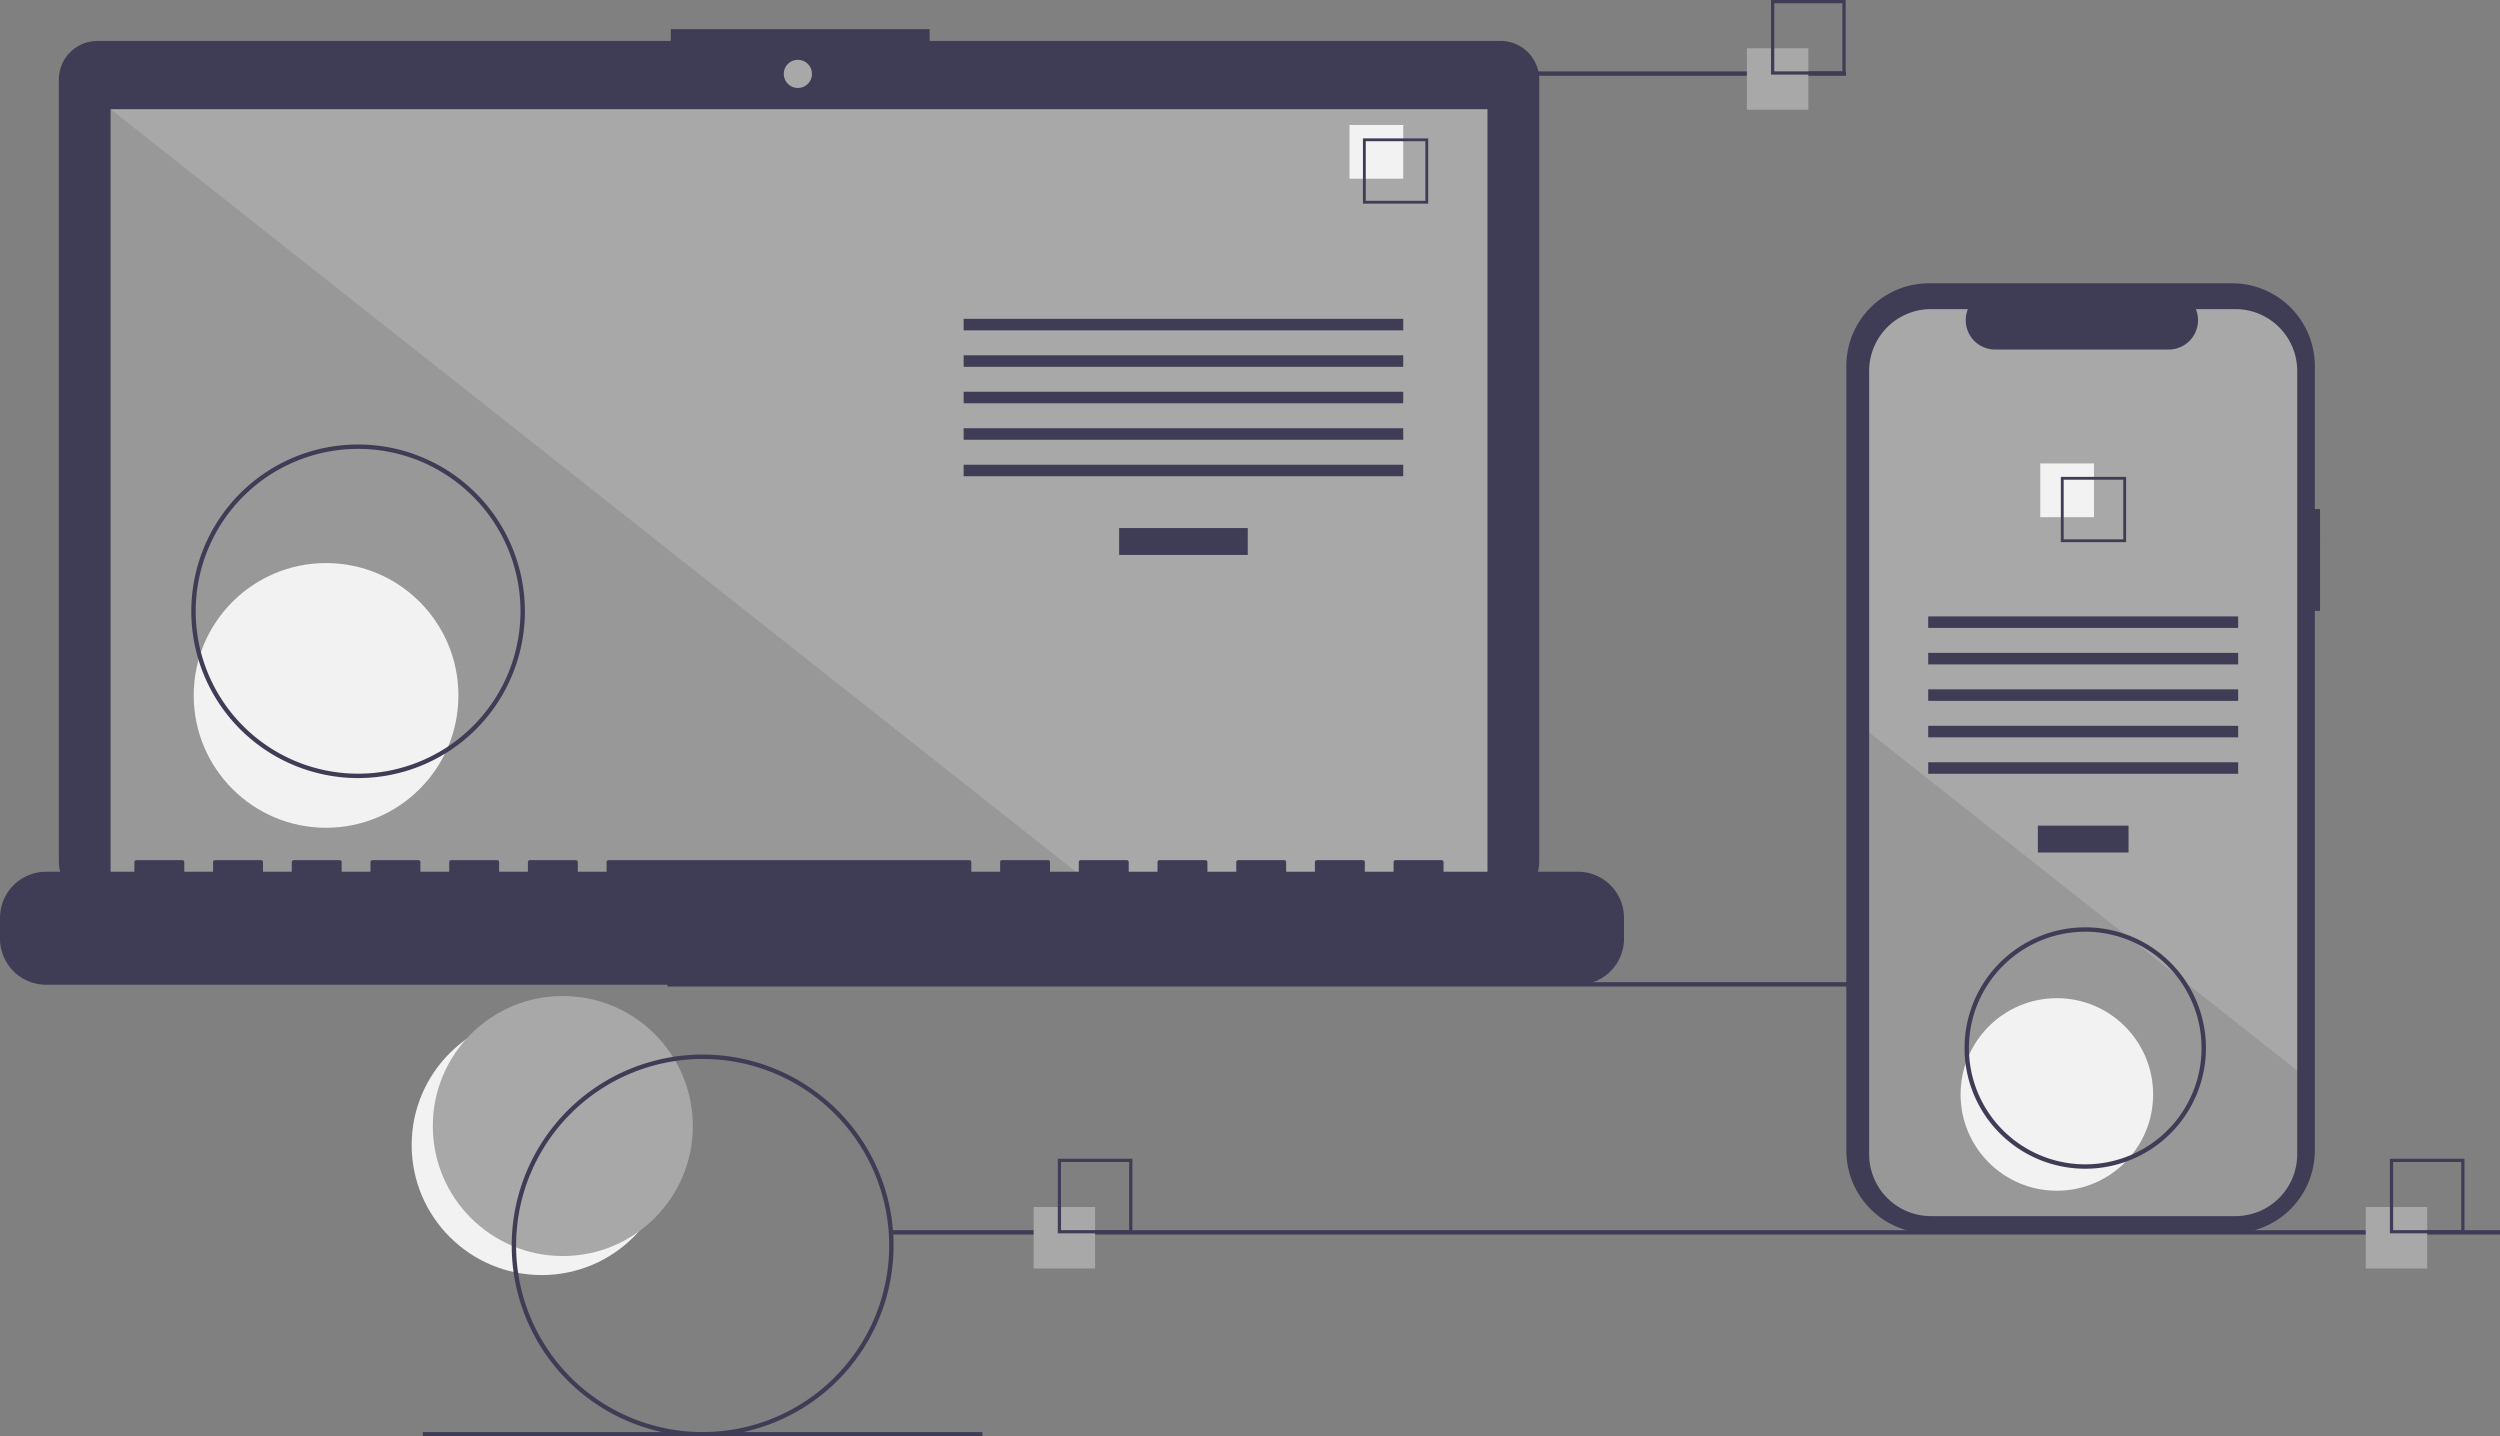 <svg xmlns="http://www.w3.org/2000/svg" width="400" height="229.832" viewBox="0 0 400 229.832"><rect x="0" y="0" width="400" height="229.832" fill="#808080" stroke="none"/><g transform="translate(0 0)"><circle cx="20.802" cy="20.802" r="20.802" transform="translate(65.867 162.406)" fill="#f2f2f2"/><circle cx="20.802" cy="20.802" r="20.802" transform="translate(69.249 159.362)" fill="#a8a8a8"/><rect width="257.38" height="0.702" transform="translate(106.804 157.147)" fill="#3f3d56"/><path d="M287.914,137.9H196.56v-1.883H155.136V137.9H63.406a6.179,6.179,0,0,0-6.179,6.179V269.173a6.179,6.179,0,0,0,6.179,6.179H287.914a6.179,6.179,0,0,0,6.179-6.179V144.081a6.179,6.179,0,0,0-6.179-6.179Z" transform="translate(-47.812 -131.352)" fill="#3f3d56"/><rect width="220.297" height="124.27" transform="translate(17.699 17.47)" fill="#a8a8a8"/><circle cx="2.259" cy="2.259" r="2.259" transform="translate(125.4 9.562)" fill="#a8a8a8"/><path d="M207.7,174.024H50.406V49.754Z" transform="translate(-32.707 -32.284)" opacity="0.1"/><circle cx="21.176" cy="21.176" r="21.176" transform="translate(30.994 90.09)" fill="#f2f2f2"/><rect width="20.578" height="4.3" transform="translate(179.061 84.49)" fill="#3f3d56"/><rect width="70.334" height="1.843" transform="translate(154.183 51.012)" fill="#3f3d56"/><rect width="70.334" height="1.843" transform="translate(154.183 56.847)" fill="#3f3d56"/><rect width="70.334" height="1.843" transform="translate(154.183 62.683)" fill="#3f3d56"/><rect width="70.334" height="1.843" transform="translate(154.183 68.519)" fill="#3f3d56"/><rect width="70.334" height="1.843" transform="translate(154.183 74.355)" fill="#3f3d56"/><rect width="8.6" height="8.6" transform="translate(215.917 19.991)" fill="#f2f2f2"/><path d="M661.9,196.228H651.455V185.785H661.9Zm-9.989-.454h9.535v-9.535h-9.535Z" transform="translate(-433.387 -163.644)" fill="#3f3d56"/><path d="M282.882,516.53h-21.5v-1.549a.307.307,0,0,0-.307-.307H253.7a.307.307,0,0,0-.307.307v1.549h-4.607v-1.549a.307.307,0,0,0-.307-.307h-7.371a.307.307,0,0,0-.307.307v1.549H236.2v-1.549a.307.307,0,0,0-.307-.307h-7.371a.307.307,0,0,0-.307.307v1.549H223.6v-1.549a.307.307,0,0,0-.307-.307h-7.371a.307.307,0,0,0-.307.307v1.549h-4.607v-1.549a.307.307,0,0,0-.307-.307h-7.371a.307.307,0,0,0-.307.307v1.549h-4.607v-1.549a.307.307,0,0,0-.307-.307H190.74a.307.307,0,0,0-.307.307v1.549h-4.607v-1.549a.307.307,0,0,0-.307-.307H127.777a.307.307,0,0,0-.307.307v1.549h-4.607v-1.549a.307.307,0,0,0-.307-.307h-7.371a.307.307,0,0,0-.307.307v1.549H110.27v-1.549a.307.307,0,0,0-.307-.307h-7.371a.307.307,0,0,0-.307.307v1.549H97.678v-1.549a.307.307,0,0,0-.307-.307H90a.307.307,0,0,0-.307.307v1.549H85.085v-1.549a.307.307,0,0,0-.307-.307H77.406a.307.307,0,0,0-.307.307v1.549H72.492v-1.549a.307.307,0,0,0-.307-.307H64.814a.307.307,0,0,0-.307.307v1.549H59.9v-1.549a.307.307,0,0,0-.307-.307H52.221a.307.307,0,0,0-.307.307v1.549H37.786a7.371,7.371,0,0,0-7.371,7.371v3.333a7.371,7.371,0,0,0,7.371,7.371h245.1a7.371,7.371,0,0,0,7.371-7.371V523.9a7.371,7.371,0,0,0-7.371-7.371Z" transform="translate(-30.415 -377.049)" fill="#3f3d56"/><path d="M144.272,378.644a26.686,26.686,0,1,1,26.686-26.686A26.686,26.686,0,0,1,144.272,378.644Zm0-52.67a25.984,25.984,0,1,0,25.984,25.984A25.984,25.984,0,0,0,144.272,325.974Z" transform="translate(-86.977 -254.153)" fill="#3f3d56"/><rect width="89.539" height="0.702" transform="translate(205.824 11.427)" fill="#3f3d56"/><rect width="257.38" height="0.702" transform="translate(142.62 196.825)" fill="#3f3d56"/><rect width="89.539" height="0.702" transform="translate(67.653 229.129)" fill="#3f3d56"/><rect width="9.832" height="9.832" transform="translate(165.384 193.123)" fill="#a8a8a8"/><path d="M524.353,662.667H512.415V650.728h11.938Zm-11.419-.519h10.9v-10.9h-10.9Z" transform="translate(-343.169 -465.33)" fill="#3f3d56"/><rect width="9.832" height="9.832" transform="translate(279.502 7.725)" fill="#a8a8a8"/><path d="M849.353,134.667H837.415V122.728h11.938Zm-11.419-.519h10.9v-10.9h-10.9Z" transform="translate(-554.051 -122.728)" fill="#3f3d56"/><rect width="9.832" height="9.832" transform="translate(378.521 193.123)" fill="#a8a8a8"/><path d="M1131.349,662.667H1119.41V650.728h11.938Zm-11.419-.519h10.9v-10.9h-10.9Z" transform="translate(-737.028 -465.33)" fill="#3f3d56"/><path d="M947.523,287.934h-.835v-22.88a13.242,13.242,0,0,0-13.242-13.243H884.969a13.243,13.243,0,0,0-13.243,13.243V390.577a13.243,13.243,0,0,0,13.243,13.243h48.475a13.243,13.243,0,0,0,13.242-13.243V304.221h.835Z" transform="translate(-576.314 -206.486)" fill="#3f3d56"/><path d="M950.622,273.47V398.81a9.89,9.89,0,0,1-9.89,9.891H892.024a9.889,9.889,0,0,1-9.888-9.89V273.47a9.889,9.889,0,0,1,9.887-9.888h5.911a4.7,4.7,0,0,0,4.351,6.471h27.771a4.7,4.7,0,0,0,4.351-6.471h6.327a9.889,9.889,0,0,1,9.889,9.888Z" transform="translate(-583.069 -214.124)" fill="#a8a8a8"/><rect width="14.51" height="4.3" transform="translate(326.055 132.102)" fill="#3f3d56"/><rect width="49.594" height="1.843" transform="translate(308.513 98.624)" fill="#3f3d56"/><rect width="49.594" height="1.843" transform="translate(308.513 104.46)" fill="#3f3d56"/><rect width="49.594" height="1.843" transform="translate(308.513 110.295)" fill="#3f3d56"/><rect width="49.594" height="1.843" transform="translate(308.513 116.131)" fill="#3f3d56"/><rect width="49.594" height="1.843" transform="translate(308.513 121.966)" fill="#3f3d56"/><rect width="8.6" height="8.6" transform="translate(326.442 74.152)" fill="#f2f2f2"/><path d="M969.474,340.032v10.443h10.443V340.032Zm9.99,9.99h-9.537v-9.537h9.537Z" transform="translate(-639.739 -263.73)" fill="#3f3d56"/><path d="M950.622,510.6v13.385a9.89,9.89,0,0,1-9.89,9.891H892.024a9.889,9.889,0,0,1-9.888-9.89V456.492l41.037,32.42.7.555,7.634,6.029.713.565Z" transform="translate(-583.069 -339.297)" opacity="0.1"/><circle cx="15.403" cy="15.403" r="15.403" transform="translate(313.693 159.709)" fill="#f2f2f2"/><path d="M294.135,664.369a30.549,30.549,0,1,1,30.549-30.549A30.549,30.549,0,0,1,294.135,664.369Zm0-60.395a29.846,29.846,0,1,0,29.846,29.846A29.846,29.846,0,0,0,294.135,603.974Z" transform="translate(-181.712 -434.538)" fill="#3f3d56"/><path d="M944.9,583.9a19.312,19.312,0,1,1,19.312-19.312A19.312,19.312,0,0,1,944.9,583.9Zm0-37.922a18.61,18.61,0,1,0,18.61,18.61A18.61,18.61,0,0,0,944.9,545.974Z" transform="translate(-611.262 -396.903)" fill="#3f3d56"/></g></svg>